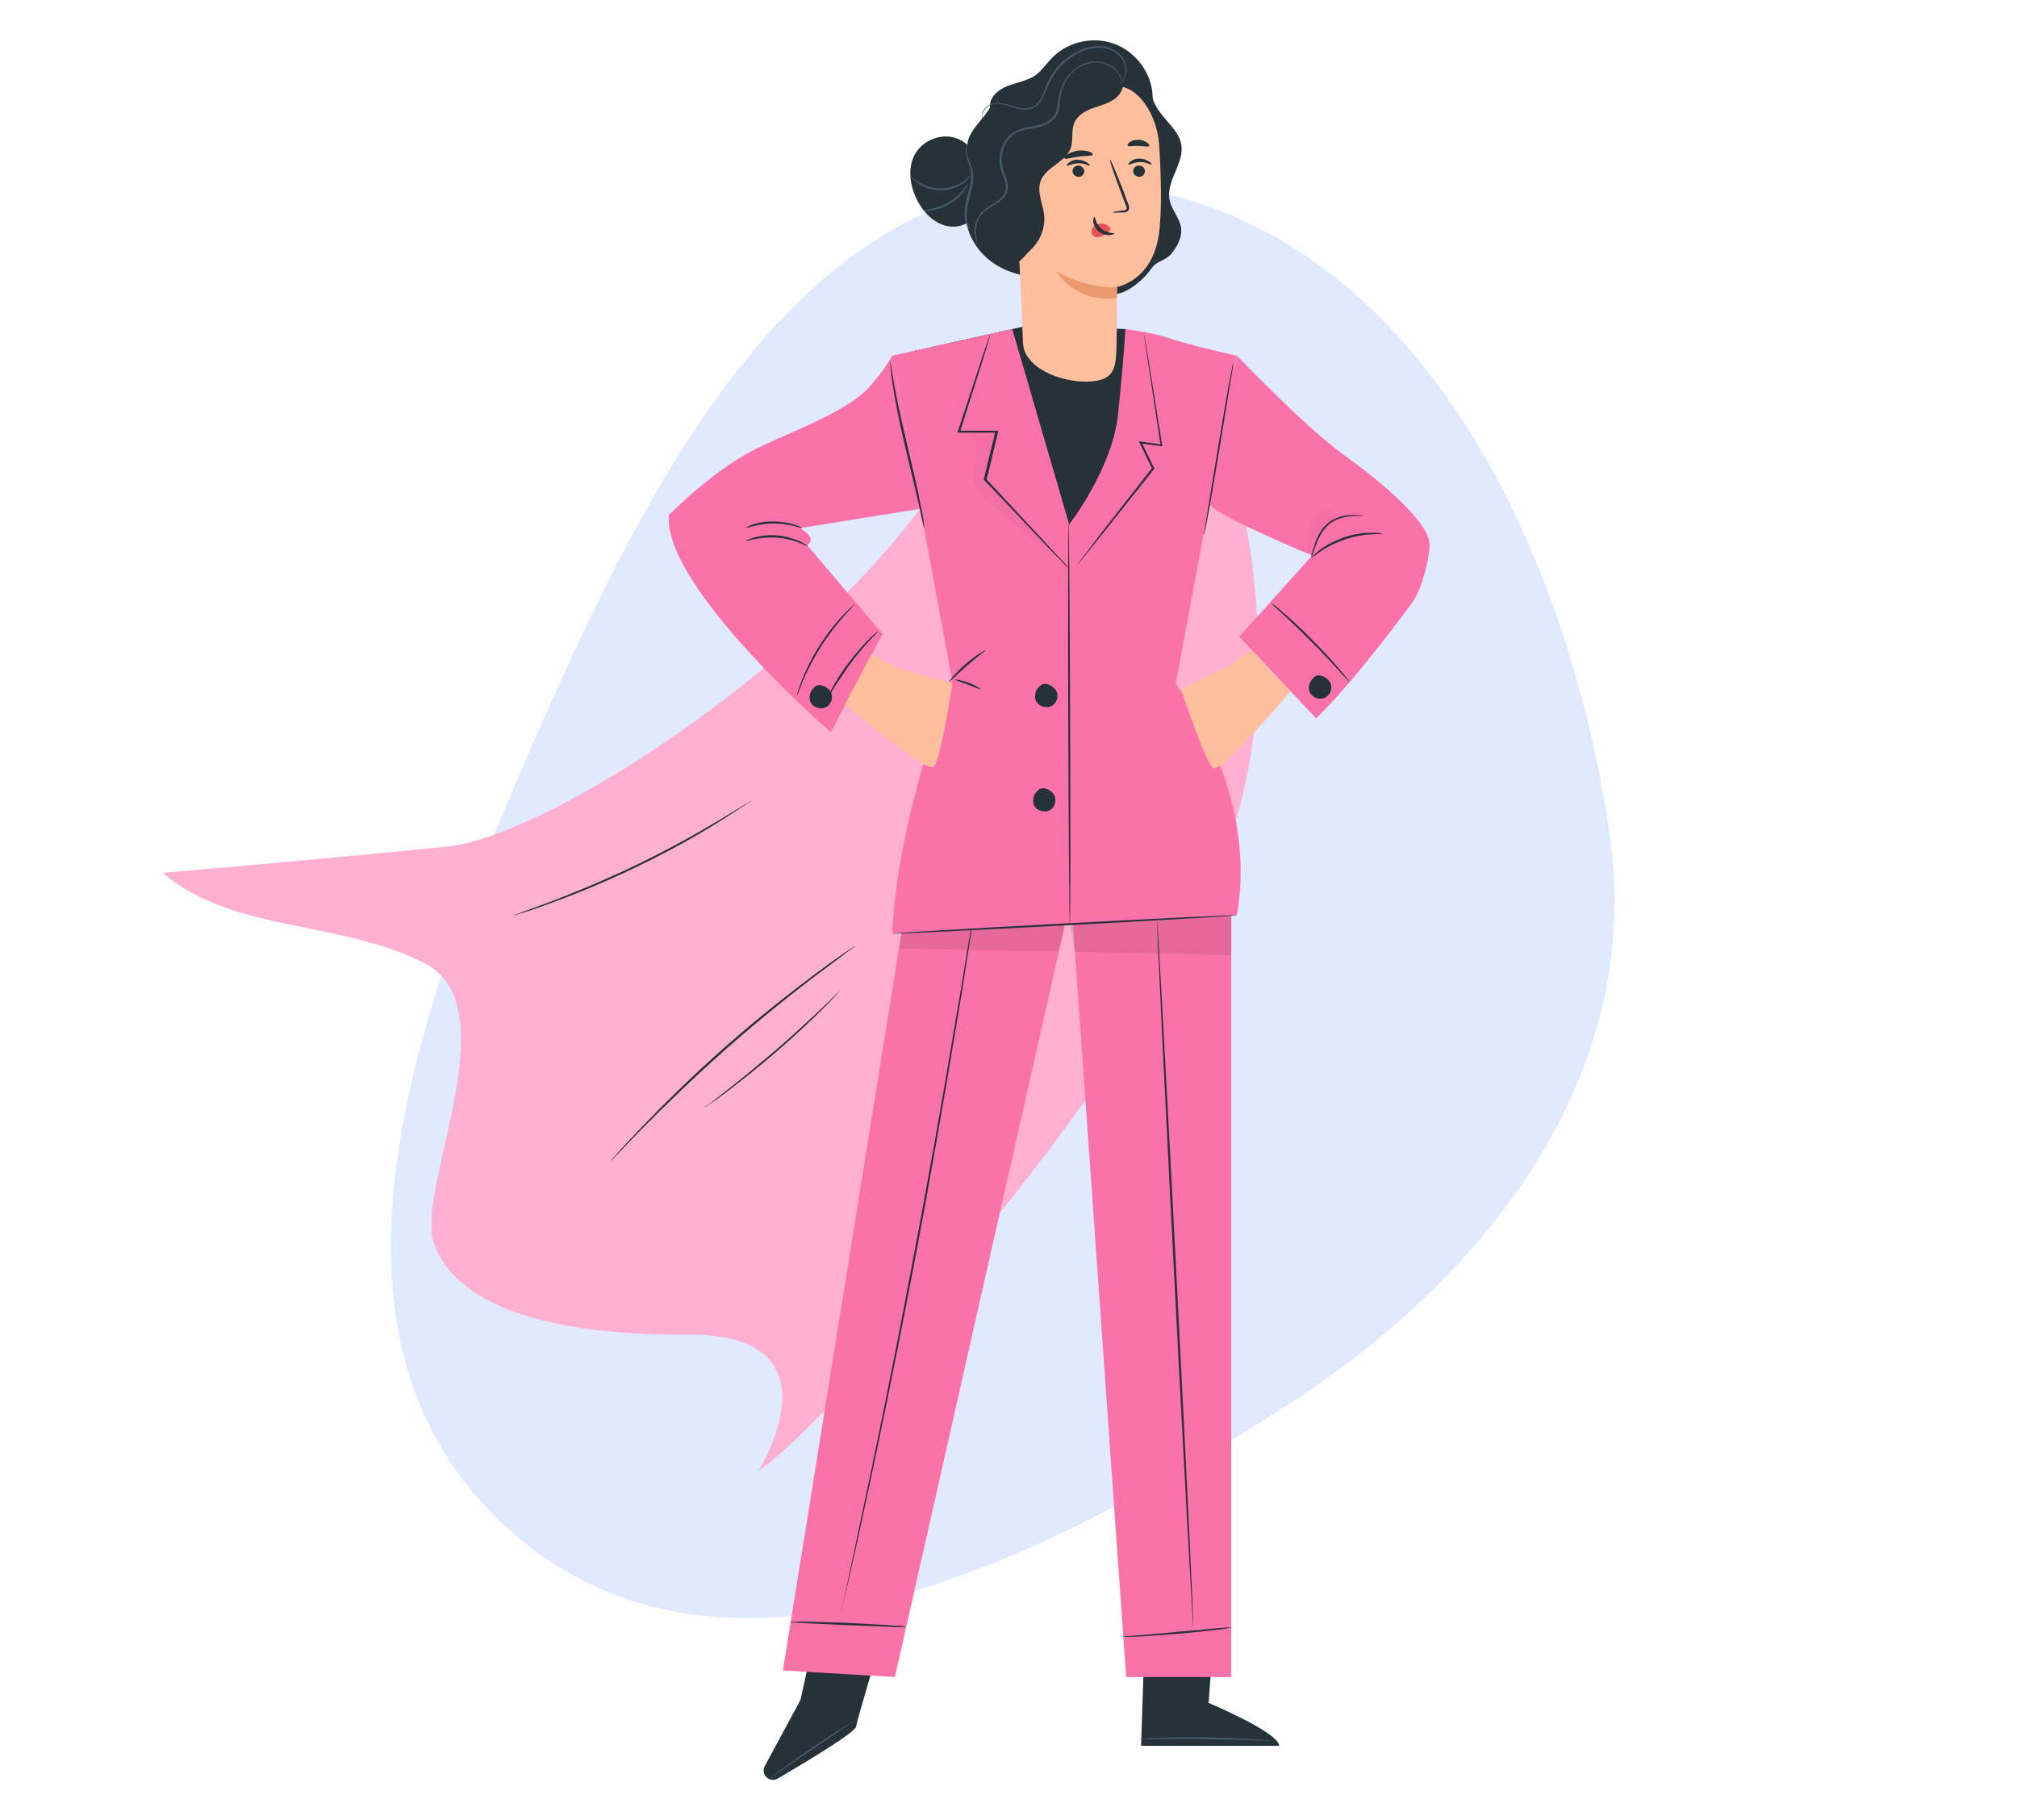 <svg width="400" height="361" viewBox="0 0 400 361" fill="none" xmlns="http://www.w3.org/2000/svg">
<g clip-path="url(#clip0)">
<path fill-rule="evenodd" clip-rule="evenodd" d="M101.188 303.575C58.236 265.492 82.479 200.398 105.533 147.757C128.954 94.28 160.061 31.624 218.209 36.376C278.361 41.292 310.381 105.508 319.192 165.218C326.262 213.126 294.993 253.495 254.079 279.461C205.899 310.039 143.837 341.388 101.188 303.575Z" fill="#E0E9FF"/>
<path d="M236.793 69.096C236.793 69.096 260.904 121.214 242.802 169.731C224.624 218.324 157.92 287.918 150.466 291.597C150.466 291.597 167.579 264.464 136.319 264.694C105.058 264.924 89.39 257.26 85.968 246.223C82.621 235.186 101.179 199.546 84.066 190.962C67.029 182.377 46.188 184.983 32.27 173.103C32.27 173.103 64.823 170.344 88.782 167.891C113.957 165.285 189.712 112.17 195.797 73.081" fill="#FFB3D1"/>
<g opacity="0.4">
<g opacity="0.4">
<path opacity="0.4" d="M236.793 69.096C236.793 69.096 260.904 121.214 242.802 169.731C224.624 218.324 157.92 287.918 150.466 291.597C150.466 291.597 167.579 264.464 136.319 264.694C105.058 264.924 89.39 257.26 85.968 246.223C82.621 235.186 101.179 199.546 84.066 190.962C67.029 182.377 46.188 184.983 32.27 173.103C32.27 173.103 64.823 170.344 88.782 167.891C113.957 165.285 189.712 112.17 195.797 73.081" fill="#FB72A8"/>
</g>
</g>
<path d="M148.944 158.848C148.944 158.848 148.792 159.001 148.488 159.155C148.183 159.385 147.727 159.691 147.195 159.998C146.13 160.764 144.456 161.761 142.479 163.064C138.448 165.593 132.743 168.812 126.202 171.954C119.661 175.097 113.576 177.55 109.089 179.159C106.883 180.002 105.058 180.615 103.765 180.999C103.156 181.152 102.7 181.305 102.32 181.458C102.015 181.535 101.787 181.612 101.787 181.612C101.787 181.612 101.939 181.535 102.243 181.382C102.624 181.229 103.08 181.075 103.689 180.845C104.906 180.385 106.731 179.772 108.937 178.929C113.348 177.243 119.433 174.79 125.974 171.648C132.515 168.505 138.22 165.286 142.327 162.834C144.38 161.607 145.978 160.611 147.118 159.921C147.651 159.615 148.107 159.308 148.411 159.155C148.792 158.925 148.944 158.771 148.944 158.848Z" fill="#263238"/>
<path d="M169.481 187.743C169.481 187.743 169.329 187.896 168.949 188.126C168.568 188.432 168.036 188.739 167.427 189.275C166.134 190.272 164.233 191.652 161.875 193.414C157.236 196.94 150.847 201.999 144.153 207.9C137.46 213.802 131.68 219.474 127.572 223.613C125.519 225.682 123.845 227.445 122.781 228.595C122.248 229.131 121.792 229.591 121.488 229.974C121.183 230.281 121.031 230.434 121.031 230.434C121.031 230.434 121.183 230.281 121.412 229.897C121.716 229.514 122.172 229.054 122.628 228.518C123.693 227.292 125.367 225.529 127.344 223.459C131.375 219.244 137.156 213.495 143.849 207.594C150.542 201.692 156.931 196.71 161.647 193.184C164.005 191.422 165.906 190.042 167.275 189.122C167.96 188.662 168.416 188.356 168.873 188.049C169.329 187.819 169.481 187.666 169.481 187.743Z" fill="#263238"/>
<path d="M166.743 196.25C166.743 196.25 166.667 196.327 166.515 196.557C166.287 196.787 166.059 197.016 165.831 197.323C165.222 198.013 164.309 198.933 163.168 200.082C160.887 202.382 157.616 205.447 153.889 208.667C150.162 211.886 146.588 214.645 144.002 216.638C142.709 217.634 141.644 218.4 140.883 218.86C140.503 219.09 140.275 219.32 140.046 219.474C139.818 219.627 139.742 219.703 139.742 219.627C139.742 219.627 139.818 219.55 140.046 219.397C140.275 219.244 140.503 219.014 140.883 218.784C141.644 218.171 142.709 217.404 143.925 216.408C146.511 214.415 149.934 211.579 153.737 208.36C157.464 205.141 160.735 202.075 163.092 199.852C164.233 198.779 165.146 197.86 165.831 197.17C166.135 196.863 166.363 196.633 166.591 196.48C166.591 196.327 166.743 196.25 166.743 196.25Z" fill="#263238"/>
<path d="M162.635 319.344L158.756 337.125L151.682 350.232C151.15 351.152 151.53 352.378 152.519 352.838C153.052 353.068 153.66 353.068 154.192 352.761C157.463 350.845 169.633 343.717 169.785 342.414C170.013 340.881 175.109 323.942 175.109 323.942L162.635 319.344Z" fill="#263238"/>
<path d="M170.393 340.576C170.393 340.576 170.165 340.806 169.709 341.113C169.177 341.496 168.568 341.879 167.807 342.416C166.134 343.565 163.928 345.022 161.495 346.708C159.061 348.317 156.855 349.85 155.182 351C154.421 351.536 153.813 351.92 153.28 352.303C152.824 352.609 152.596 352.763 152.52 352.763C152.52 352.763 152.748 352.533 153.204 352.226C153.66 351.92 154.269 351.383 155.029 350.847C156.627 349.697 158.832 348.164 161.266 346.478C163.7 344.792 165.982 343.335 167.655 342.339C168.492 341.802 169.177 341.419 169.633 341.113C170.165 340.729 170.393 340.576 170.393 340.576Z" fill="#455A64"/>
<path d="M240.748 323.56L239.683 337.739C239.683 337.739 253.602 343.564 253.678 346.247H226.297L227.057 323.023L240.748 323.56Z" fill="#263238"/>
<path d="M252.841 345.251C252.841 345.251 252.461 345.251 251.776 345.251C251.016 345.251 250.103 345.174 248.886 345.174C246.452 345.098 243.106 345.021 239.455 344.944C235.804 344.868 232.457 344.868 230.023 344.944C228.883 344.944 227.894 344.944 227.133 344.944C226.449 344.944 226.068 344.944 226.068 344.868C226.068 344.868 226.449 344.791 227.133 344.791C227.818 344.714 228.806 344.714 230.023 344.638C232.457 344.561 235.804 344.484 239.455 344.561C243.106 344.638 246.452 344.791 248.886 344.944C250.103 345.021 251.092 345.098 251.776 345.174C252.461 345.174 252.841 345.251 252.841 345.251Z" fill="#455A64"/>
<path d="M179.445 180.846L155.258 331.3L177.467 332.603L211.77 180.846H179.445Z" fill="#FB72A8"/>
<path d="M212.15 174.255L223.331 332.604H244.171V164.904L212.15 174.255Z" fill="#FB72A8"/>
<path d="M236.641 322.715C236.565 322.715 234.815 291.367 232.838 252.661C230.86 213.955 229.339 182.607 229.491 182.607C229.567 182.607 231.316 213.955 233.294 252.661C235.272 291.367 236.793 322.715 236.641 322.715Z" fill="#263238"/>
<path d="M244.171 322.717C244.171 322.717 244.247 322.717 244.171 322.717C244.247 322.717 244.247 322.717 244.171 322.717C244.247 322.717 244.247 322.793 244.171 322.717C244.095 322.793 244.095 322.793 244.019 322.793C243.867 322.793 243.639 322.87 243.411 322.947C242.878 323.023 242.118 323.177 241.129 323.253C239.151 323.483 236.489 323.79 233.523 324.02C227.59 324.556 222.723 324.786 222.723 324.48C222.723 324.48 222.799 324.48 222.951 324.48C223.103 324.48 223.331 324.48 223.559 324.48C224.168 324.403 224.928 324.403 225.841 324.326C227.895 324.173 230.557 323.943 233.447 323.637C236.337 323.407 238.999 323.177 241.053 322.947C243.031 322.793 244.324 322.717 244.171 322.717Z" fill="#263238"/>
<path d="M192.603 184.373C192.603 184.373 192.603 184.526 192.603 184.756C192.603 184.986 192.526 185.369 192.45 185.829C192.298 186.749 192.146 188.129 191.842 189.815C191.309 193.264 190.549 198.246 189.484 204.377C187.43 216.717 184.54 233.656 180.965 252.357C177.391 271.059 173.892 287.921 171.23 300.107C169.937 306.239 168.796 311.144 168.035 314.517C167.655 316.203 167.351 317.506 167.123 318.426C167.047 318.885 166.97 319.192 166.894 319.422C166.818 319.652 166.818 319.728 166.818 319.728C166.818 319.728 166.818 319.575 166.894 319.345C166.97 319.115 167.047 318.732 167.123 318.349C167.351 317.429 167.579 316.126 167.959 314.44C168.72 310.991 169.709 306.086 171.002 300.031C173.588 287.844 177.086 270.982 180.585 252.281C184.16 233.579 187.126 216.641 189.18 204.301C190.245 198.169 191.081 193.187 191.614 189.738C191.918 188.052 192.146 186.672 192.298 185.753C192.374 185.293 192.45 184.986 192.45 184.756C192.603 184.45 192.603 184.373 192.603 184.373Z" fill="#263238"/>
<path d="M179.749 322.716C179.749 322.716 179.445 322.716 178.837 322.716C178.152 322.716 177.315 322.716 176.403 322.64C174.273 322.563 171.383 322.41 168.264 322.333C165.146 322.18 162.332 322.026 160.126 321.95C159.137 321.873 158.3 321.873 157.692 321.796C157.084 321.796 156.779 321.796 156.779 321.72C156.779 321.643 158.072 321.566 160.126 321.643C162.18 321.643 165.07 321.796 168.264 321.873C171.459 322.026 174.273 322.18 176.327 322.333C177.391 322.41 178.228 322.486 178.76 322.486C179.369 322.64 179.749 322.716 179.749 322.716Z" fill="#263238"/>
<g opacity="0.3">
<path opacity="0.3" d="M178.303 188.126L178.759 185.136L211.16 183.297L209.943 188.739L178.303 188.126Z" fill="black"/>
</g>
<g opacity="0.3">
<path opacity="0.3" d="M213.061 188.741L212.148 183.299L244.169 181.689V189.431L213.061 188.741Z" fill="black"/>
</g>
<path d="M181.498 69.557L204.164 64.498L223.179 65.264L239.76 70.63L230.328 118.226L194.2 121.522L181.498 69.557Z" fill="#263238"/>
<path d="M200.74 65.262L176.934 70.55L188.799 134.779C188.799 134.779 178.151 160.838 176.934 185.058L212.149 183.219C212.149 183.219 214.583 151.258 213.746 138.994C212.91 126.731 212.377 105.194 212.377 105.194L200.74 65.262Z" fill="#FB72A8"/>
<path d="M132.668 102.131C132.668 102.131 140.73 93.853 149.173 89.407C155.41 86.112 167.579 82.049 172.371 76.761C175.489 73.389 176.934 70.553 176.934 70.553L182.563 100.904L158.68 104.737C158.68 104.737 162.255 106.729 160.049 108.109L175.033 125.737L164.765 145.205C164.689 145.205 131.299 116.157 132.668 102.131Z" fill="#FB72A8"/>
<path d="M223.179 65.262C223.179 65.262 228.199 65.875 231.697 67.025C236.793 68.711 245.312 70.55 245.312 70.55L233.143 135.622C233.143 135.622 249.647 156.24 245.312 181.456C245.312 181.456 222.494 183.295 212.15 183.219L211.998 104.044C211.998 104.044 220.669 92.931 221.734 82.047C222.875 71.163 223.179 65.262 223.179 65.262Z" fill="#FB72A8"/>
<path d="M245.389 70.629C245.389 70.629 259.003 84.885 266.533 90.25C274.063 95.615 283.494 103.663 283.494 107.955C283.494 110.484 282.582 113.627 281.897 115.773C281.365 117.382 280.604 118.839 279.615 120.142C276.193 124.74 267.066 136.774 260.981 142.445L245.769 126.273L260.22 110.178C260.22 110.178 240.825 102.13 239.836 99.907C238.924 97.761 245.389 70.629 245.389 70.629Z" fill="#FB72A8"/>
<path d="M211.846 112.632C211.846 112.632 211.694 112.555 211.466 112.325C211.238 112.096 210.934 111.789 210.553 111.329C209.717 110.486 208.5 109.26 207.055 107.727C204.088 104.584 199.981 100.216 195.189 95.234L195.113 95.157V95.08C195.646 92.934 196.102 90.712 196.711 88.489C196.939 87.492 197.167 86.496 197.395 85.576L197.623 85.806C194.961 85.806 192.451 85.806 190.093 85.806H189.865L189.941 85.576C191.767 79.981 193.364 75.153 194.505 71.704C195.037 70.017 195.494 68.714 195.874 67.718C196.026 67.258 196.178 66.951 196.254 66.645C196.33 66.415 196.406 66.262 196.406 66.262C196.406 66.262 196.406 66.415 196.33 66.645C196.254 66.951 196.178 67.258 196.026 67.718C195.722 68.714 195.342 70.017 194.809 71.704C193.744 75.153 192.147 79.981 190.398 85.653L190.246 85.423C192.603 85.423 195.113 85.423 197.775 85.423H198.004L197.928 85.653C197.699 86.649 197.471 87.569 197.243 88.566C196.711 90.865 196.178 93.088 195.646 95.157L195.57 95.004C200.285 99.986 204.317 104.431 207.283 107.573C208.728 109.106 209.869 110.409 210.706 111.252C211.086 111.636 211.39 112.019 211.618 112.249C211.77 112.555 211.846 112.632 211.846 112.632Z" fill="#263238"/>
<path d="M212.15 183.296C212.074 183.296 211.922 165.438 211.846 143.364C211.77 121.29 211.846 103.432 211.922 103.432C211.998 103.432 212.15 121.29 212.226 143.364C212.302 165.438 212.302 183.296 212.15 183.296Z" fill="#263238"/>
<path d="M226.829 65.875C226.829 65.875 226.905 66.028 226.905 66.335C226.982 66.641 227.058 67.101 227.134 67.561C227.362 68.711 227.59 70.32 227.894 72.237C228.579 76.299 229.415 81.894 230.48 88.255L230.556 88.485H230.328C228.959 88.332 227.59 88.102 226.145 87.949L226.373 87.642C226.677 88.179 226.906 88.792 227.21 89.405C227.818 90.631 228.351 91.781 228.883 92.854L228.959 92.931L228.883 93.007C224.472 98.526 220.593 103.431 217.778 106.957C216.409 108.643 215.268 110.099 214.432 111.096C214.051 111.556 213.747 111.939 213.519 112.169C213.291 112.399 213.215 112.552 213.215 112.552C213.215 112.552 213.291 112.399 213.519 112.169C213.747 111.862 214.051 111.479 214.356 111.019C215.116 110.023 216.257 108.566 217.55 106.804C220.364 103.201 224.167 98.296 228.503 92.778V93.007C227.97 91.858 227.362 90.708 226.829 89.558C226.525 88.945 226.221 88.332 225.993 87.796L225.841 87.489L226.221 87.566C227.666 87.796 229.111 87.949 230.404 88.179L230.176 88.409C229.187 81.971 228.351 76.375 227.742 72.313C227.438 70.32 227.21 68.711 227.058 67.638C226.982 67.101 226.905 66.718 226.905 66.335C226.829 66.028 226.829 65.875 226.829 65.875Z" fill="#263238"/>
<path d="M208.878 157.392C208.042 156.395 206.521 155.859 205.76 156.855C204.999 157.468 204.695 158.618 204.999 159.538C205.456 160.764 207.053 161.3 208.194 160.687C209.335 160.074 209.639 158.388 208.878 157.392Z" fill="#263238"/>
<path d="M209.259 136.696C208.423 135.7 206.901 135.163 206.141 136.16C205.38 136.773 205.076 137.923 205.38 138.842C205.837 140.069 207.434 140.605 208.575 139.992C209.716 139.379 210.096 137.693 209.259 136.696Z" fill="#263238"/>
<path d="M263.566 135.013C262.729 134.016 261.208 133.48 260.447 134.476C259.687 135.089 259.383 136.239 259.687 137.159C260.143 138.385 261.741 138.922 262.881 138.308C264.022 137.695 264.403 136.009 263.566 135.013Z" fill="#263238"/>
<path d="M164.537 136.927C163.7 135.93 162.179 135.394 161.418 136.39C160.658 137.003 160.353 138.153 160.658 139.073C161.114 140.299 162.711 140.836 163.852 140.222C164.993 139.609 165.373 137.923 164.537 136.927Z" fill="#263238"/>
<path d="M160.201 108.339C160.125 108.493 157.691 106.883 154.192 106.653C150.693 106.347 148.031 107.42 147.955 107.266C147.955 107.19 148.564 106.883 149.704 106.577C150.845 106.27 152.443 106.04 154.192 106.193C155.941 106.347 157.539 106.883 158.603 107.343C159.668 107.88 160.201 108.263 160.201 108.339Z" fill="#263238"/>
<path d="M147.955 104.658C147.955 104.581 148.487 104.275 149.476 103.968C150.465 103.662 151.91 103.355 153.507 103.432C155.105 103.432 156.55 103.738 157.539 104.045C158.527 104.352 159.06 104.658 159.06 104.735C159.06 104.888 156.626 103.815 153.507 103.815C150.389 103.815 148.031 104.811 147.955 104.658Z" fill="#263238"/>
<path d="M183.248 104.735C183.248 104.735 183.096 104.275 182.944 103.432C182.716 102.512 182.488 101.362 182.183 99.906C181.499 96.917 180.51 92.855 179.445 88.333C178.38 83.811 177.544 79.672 177.087 76.683C176.859 75.15 176.707 73.923 176.631 73.08C176.555 72.237 176.479 71.777 176.555 71.777C176.555 71.777 176.707 72.237 176.783 73.08C176.935 73.923 177.163 75.15 177.392 76.606C177.924 79.595 178.837 83.657 179.902 88.179C180.966 92.701 181.955 96.764 182.488 99.753C182.792 101.209 183.02 102.435 183.172 103.279C183.248 104.275 183.248 104.735 183.248 104.735Z" fill="#263238"/>
<path d="M244.552 72.086C244.552 72.086 244.552 72.546 244.4 73.466C244.248 74.385 244.02 75.612 243.791 77.144C243.259 80.287 242.574 84.502 241.814 89.178C241.053 93.853 240.293 98.145 239.76 101.211C239.456 102.744 239.228 103.97 239.076 104.813C238.924 105.657 238.771 106.116 238.771 106.116C238.771 106.116 238.771 105.657 238.924 104.737C239.076 103.817 239.304 102.591 239.532 101.058C240.064 97.915 240.749 93.7 241.51 89.025C242.27 84.349 243.031 80.057 243.563 76.991C243.867 75.458 244.096 74.232 244.248 73.389C244.4 72.546 244.476 72.086 244.552 72.086Z" fill="#263238"/>
<path d="M270.488 102.284C270.488 102.361 269.651 102.284 268.282 102.361C266.989 102.437 265.011 102.744 263.49 104.047C261.969 105.427 261.284 107.189 260.828 108.492C260.372 109.795 260.144 110.562 260.068 110.562C259.991 110.562 260.144 109.719 260.6 108.416C260.98 107.113 261.665 105.197 263.262 103.817C264.099 103.127 265.011 102.667 265.924 102.437C266.837 102.207 267.673 102.131 268.282 102.131C268.966 102.131 269.499 102.207 269.879 102.207C270.259 102.207 270.488 102.284 270.488 102.284Z" fill="#263238"/>
<path d="M274.062 105.886C274.062 105.963 273.225 105.886 271.856 105.963C270.487 106.039 268.661 106.346 266.76 106.959C264.858 107.649 263.185 108.492 262.044 109.259C260.903 110.025 260.295 110.562 260.219 110.485C260.219 110.485 260.371 110.332 260.599 110.025C260.903 109.718 261.284 109.412 261.816 109.029C262.881 108.186 264.554 107.266 266.532 106.576C268.509 105.886 270.411 105.656 271.78 105.656C272.464 105.656 272.997 105.656 273.377 105.733C273.909 105.81 274.062 105.81 274.062 105.886Z" fill="#263238"/>
<path d="M194.504 136.696C194.428 136.773 193.363 136.313 191.918 135.777C190.549 135.24 189.332 134.857 189.408 134.78C189.408 134.704 190.625 134.857 192.07 135.393C193.515 135.93 194.58 136.62 194.504 136.696Z" fill="#263238"/>
<path d="M195.492 128.957C195.568 129.034 193.743 130.26 191.765 132.023C189.788 133.786 188.267 135.319 188.191 135.242C188.114 135.165 189.484 133.479 191.461 131.716C193.515 129.953 195.416 128.88 195.492 128.957Z" fill="#263238"/>
<path d="M245.387 181.535C245.387 181.612 230.099 182.532 211.16 183.528C192.222 184.524 176.934 185.291 176.934 185.138C176.934 185.061 192.222 184.141 211.16 183.145C230.023 182.148 245.387 181.382 245.387 181.535Z" fill="#263238"/>
<g opacity="0.3">
<g opacity="0.3">
<path opacity="0.3" d="M259.458 109.793C258.469 106.881 259.61 103.355 262.12 101.592C262.652 101.209 263.337 100.903 263.945 101.056C264.63 101.209 265.162 101.899 264.858 102.512C264.706 102.895 264.25 103.125 263.945 103.355C262.805 104.122 261.968 105.348 261.436 106.651C260.903 107.954 260.675 109.334 260.447 110.713" fill="black"/>
</g>
</g>
<g opacity="0.3">
<g opacity="0.3">
<path opacity="0.3" d="M190.094 85.574C190.246 85.957 192.984 86.264 193.44 87.413C193.973 88.563 193.745 89.866 193.516 91.092C193.212 92.319 192.832 93.545 192.984 94.771C193.212 96.994 195.038 98.68 196.711 100.136C201.427 104.199 207.131 108.567 211.847 112.63C207.587 107.571 202.111 102.436 197.472 97.76C196.787 97.071 196.102 96.381 195.722 95.461C195.342 94.311 195.646 93.008 195.95 91.859C196.331 90.249 196.787 88.716 197.167 87.107C197.243 86.724 197.472 86.034 197.548 85.804C197.548 85.804 196.255 85.574 195.874 85.65C195.874 85.65 191.843 85.344 190.094 85.574Z" fill="black"/>
</g>
</g>
<path d="M163.928 138.767C163.928 138.767 164.004 138.537 164.156 138.154C164.308 137.771 164.612 137.234 164.993 136.544C165.753 135.165 166.818 133.325 168.263 131.486C169.708 129.569 171.077 128.037 172.218 126.887C172.751 126.35 173.207 125.891 173.511 125.661C173.815 125.354 174.044 125.201 174.044 125.277C174.12 125.354 173.435 125.967 172.37 127.117C171.306 128.267 169.936 129.876 168.567 131.716C167.198 133.632 166.057 135.395 165.221 136.697C164.46 137.924 164.004 138.767 163.928 138.767Z" fill="#263238"/>
<path d="M169.557 119.758C169.633 119.834 168.72 120.678 167.427 122.134C166.134 123.59 164.385 125.736 162.788 128.265C161.191 130.795 159.974 133.247 159.213 135.087C158.452 136.926 158.072 138.076 157.996 138.076C157.996 138.076 158.072 137.769 158.224 137.233C158.376 136.696 158.605 135.93 158.985 135.01C159.669 133.171 160.886 130.641 162.484 128.112C164.081 125.583 165.83 123.437 167.199 121.981C167.884 121.291 168.492 120.678 168.873 120.371C169.329 119.911 169.557 119.758 169.557 119.758Z" fill="#263238"/>
<path d="M267.598 135.242C267.598 135.242 267.37 135.012 266.99 134.628C266.533 134.169 266.001 133.555 265.392 132.866C264.023 131.409 262.198 129.34 259.992 127.194C257.862 125.048 255.809 123.132 254.364 121.752C253.679 121.139 253.071 120.602 252.614 120.142C252.234 119.759 252.006 119.529 252.006 119.529C252.006 119.529 252.31 119.683 252.69 119.989C253.147 120.296 253.755 120.832 254.516 121.522C256.037 122.825 258.091 124.665 260.22 126.887C262.35 129.033 264.251 131.103 265.544 132.636C266.229 133.402 266.685 134.015 267.066 134.475C267.446 134.935 267.598 135.242 267.598 135.242Z" fill="#263238"/>
<path d="M172.828 129.723L177.848 132.405L188.877 135.548C188.877 135.548 186.595 150.8 185.15 152.103C183.705 153.406 167.58 139.687 167.58 139.687L172.828 129.723Z" fill="#FFBE9D"/>
<path d="M248.126 128.803L244.551 131.639L234.207 136.621C234.207 136.621 238.999 151.26 240.596 152.333C242.193 153.406 255.884 137.157 255.884 137.157L248.126 128.803Z" fill="#FFBE9D"/>
<path d="M197.09 18.895C196.938 22.803 191.766 25.179 191.842 29.088C191.842 30.774 192.906 32.307 193.135 33.917C193.439 36.14 192.146 38.286 191.689 40.508C190.777 45.107 193.363 49.859 197.318 52.389C201.197 54.918 206.141 55.378 210.704 54.764" fill="#263238"/>
<path d="M228.426 17.898C228.274 19.968 229.643 21.884 231.012 23.494C232.381 25.103 233.978 26.713 234.283 28.782C234.815 32.461 231.24 35.91 231.925 39.589C232.305 41.582 233.902 43.115 234.206 45.108C234.511 47.024 233.446 48.94 232.229 50.396C230.936 51.852 229.491 51.622 228.35 53.232C227.209 54.918 225.307 56.604 223.482 57.601C219.451 59.823 214.583 56.604 212.682 55.991" fill="#263238"/>
<path d="M196.329 21.117C196.253 19.201 198.003 17.745 199.828 17.055C201.577 16.365 203.555 16.059 205.152 15.062C206.521 14.143 207.51 12.61 208.651 11.46C211.541 8.471 216.029 7.321 220.06 8.394C224.015 9.467 227.286 12.839 228.274 16.902C228.959 19.584 228.502 22.803 226.373 24.643C223.939 26.712 220.212 26.252 217.094 25.639C213.899 24.949 210.324 24.336 207.738 26.252C206.141 27.402 205.228 29.242 204.239 30.928C203.251 32.614 202.034 34.377 200.208 34.99C198.383 35.603 195.873 34.53 195.797 32.537" fill="#263238"/>
<path d="M203.782 21.499C202.109 21.653 200.892 23.109 200.968 24.718L202.87 67.87C202.946 72.928 210.324 75.841 215.724 75.687C221.2 75.534 221.352 72.852 221.428 68.023C221.58 59.898 221.504 56.909 221.504 56.909C221.504 56.909 228.426 55.76 229.795 46.639C230.479 42.117 230.251 34.682 229.871 28.627C229.491 23.186 225.916 16.517 220.515 17.054L203.782 21.499Z" fill="#FFBE9D"/>
<path d="M227.058 33.919C227.058 34.533 226.602 35.069 225.917 35.069C225.308 35.069 224.775 34.609 224.699 33.996C224.699 33.383 225.156 32.846 225.841 32.846C226.525 32.846 227.058 33.306 227.058 33.919Z" fill="#263238"/>
<path d="M228.35 32.617C228.198 32.77 227.361 32.08 226.068 32.157C224.851 32.157 223.939 32.77 223.787 32.617C223.711 32.54 223.863 32.31 224.243 32.004C224.623 31.697 225.308 31.39 226.068 31.467C226.829 31.467 227.514 31.774 227.894 32.08C228.274 32.233 228.426 32.54 228.35 32.617Z" fill="#263238"/>
<path d="M215.041 33.917C215.041 34.531 214.584 35.068 213.899 35.068C213.29 35.068 212.758 34.607 212.682 33.994C212.682 33.38 213.138 32.844 213.823 32.844C214.432 32.844 214.964 33.304 215.041 33.917Z" fill="#263238"/>
<path d="M216.104 32.847C215.952 33 215.115 32.311 213.822 32.387C212.605 32.387 211.693 33 211.54 32.847C211.464 32.77 211.617 32.541 211.997 32.234C212.377 31.927 213.062 31.621 213.822 31.698C214.583 31.698 215.267 32.004 215.648 32.311C216.104 32.541 216.18 32.77 216.104 32.847Z" fill="#263238"/>
<path d="M220.667 42.121C220.667 42.044 221.428 41.891 222.721 41.737C223.025 41.737 223.329 41.661 223.405 41.431C223.481 41.201 223.329 40.818 223.177 40.511C222.873 39.745 222.569 38.901 222.264 38.058C220.971 34.609 219.982 31.773 220.135 31.697C220.287 31.62 221.428 34.38 222.797 37.905C223.101 38.748 223.405 39.591 223.709 40.358C223.861 40.741 224.014 41.124 223.861 41.584C223.785 41.814 223.557 41.967 223.329 42.044C223.101 42.121 222.949 42.121 222.797 42.121C221.428 42.197 220.667 42.197 220.667 42.121Z" fill="#263238"/>
<path d="M221.58 56.991C221.58 56.991 215.495 57.374 209.486 53.772C209.562 53.772 212.833 60.056 221.428 59.137L221.58 56.991Z" fill="#EB996E"/>
<path d="M220.136 45.185C219.679 44.572 218.919 44.265 218.158 44.342C217.626 44.418 217.093 44.648 216.713 45.108C216.409 45.568 216.333 46.181 216.637 46.564C216.941 47.024 217.702 47.178 218.234 46.948C218.843 46.794 219.375 46.411 219.832 45.951C219.984 45.875 220.136 45.721 220.212 45.568C220.288 45.491 220.288 45.338 220.136 45.185Z" fill="#E8505B"/>
<path d="M217.017 43.039C217.245 43.039 217.245 44.419 218.386 45.338C219.527 46.335 220.972 46.181 220.972 46.335C220.972 46.411 220.668 46.565 220.06 46.641C219.451 46.641 218.614 46.488 217.854 45.875C217.169 45.262 216.865 44.495 216.789 43.959C216.789 43.346 216.941 43.039 217.017 43.039Z" fill="#263238"/>
<path d="M216.713 30.698C216.561 31.004 215.344 30.851 213.899 31.081C212.454 31.234 211.237 31.694 211.085 31.387C211.009 31.234 211.237 30.927 211.693 30.621C212.15 30.314 212.91 30.008 213.823 29.854C214.736 29.778 215.496 29.931 216.029 30.084C216.485 30.238 216.713 30.468 216.713 30.698Z" fill="#263238"/>
<path d="M227.894 28.937C227.665 29.244 226.829 28.937 225.764 28.937C224.699 28.861 223.862 29.167 223.634 28.861C223.558 28.707 223.71 28.401 224.091 28.171C224.471 27.864 225.079 27.711 225.764 27.711C226.448 27.711 227.057 28.017 227.437 28.247C227.894 28.554 227.97 28.861 227.894 28.937Z" fill="#263238"/>
<path d="M199.981 51.93C202.491 52.466 202.643 51.163 204.544 49.401C206.37 47.638 207.359 45.032 207.054 42.502C206.75 40.28 205.609 37.98 206.37 35.911C207.359 33.152 211.238 32.232 212.302 29.473C212.911 27.863 212.379 25.947 213.063 24.338C213.672 22.881 215.269 21.962 216.79 21.425C218.311 20.889 219.908 20.505 221.201 19.509C222.494 18.512 223.255 16.596 222.418 15.217C215.725 16.06 209.032 17.669 202.719 20.045C201.274 20.582 199.677 21.272 198.84 22.575C197.927 23.954 197.927 25.794 198.079 27.48C198.46 35.604 198.84 43.806 199.22 51.93" fill="#263238"/>
<path d="M194.352 33.379C194.048 30.39 191.614 27.708 188.724 27.171C185.757 26.635 182.563 28.244 181.27 30.927C180.053 33.456 180.433 36.599 181.65 39.205C183.019 42.27 185.91 45.106 189.256 44.953C192.451 44.8 194.961 42.04 195.873 38.974C196.786 35.909 196.406 32.613 196.025 29.471" fill="#263238"/>
<path d="M192.527 45.795C192.527 45.795 192.298 45.642 192.07 45.259C191.842 44.876 191.538 44.263 191.386 43.419C191.234 42.576 191.31 41.58 191.462 40.584C191.614 39.511 191.994 38.361 192.298 37.211C192.527 36.062 192.679 34.835 192.527 33.839C192.374 32.842 191.842 31.999 191.69 31.156C191.462 30.39 191.462 29.623 191.614 29.24C191.766 28.78 191.918 28.627 191.994 28.627C191.994 28.627 191.842 28.857 191.766 29.317C191.69 29.777 191.69 30.39 191.918 31.156C192.146 31.923 192.679 32.766 192.907 33.839C193.135 34.912 192.983 36.138 192.755 37.364C192.45 38.591 192.146 39.664 191.918 40.737C191.69 41.733 191.69 42.73 191.766 43.496C191.842 45.029 192.603 45.795 192.527 45.795Z" fill="#455A64"/>
<path d="M192.451 34.913C192.451 34.913 192.071 35.603 191.082 36.292C190.094 36.982 188.496 37.749 186.671 37.749C184.769 37.749 183.172 37.136 182.183 36.446C181.195 35.756 180.738 35.143 180.738 35.143C180.814 35.066 181.271 35.603 182.336 36.216C183.324 36.829 184.922 37.365 186.671 37.365C188.42 37.365 189.941 36.676 190.93 36.062C191.843 35.449 192.375 34.836 192.451 34.913Z" fill="#455A64"/>
<path d="M191.995 36.369C192.071 36.369 191.843 36.982 191.234 37.825C190.626 38.668 189.713 39.664 188.344 40.431C187.051 41.197 185.682 41.657 184.693 41.734C183.704 41.887 183.096 41.81 183.096 41.734C183.096 41.657 183.704 41.657 184.693 41.427C185.606 41.197 186.899 40.814 188.192 40.048C189.485 39.281 190.397 38.361 191.082 37.595C191.614 36.828 191.919 36.292 191.995 36.369Z" fill="#455A64"/>
<path d="M194.276 48.863C194.276 48.863 194.2 48.863 194.2 48.786C194.124 48.71 194.048 48.556 193.972 48.403C193.744 48.097 193.516 47.56 193.364 46.794C193.211 46.104 193.211 45.107 193.516 44.111C193.82 43.115 194.504 42.042 195.645 41.275C196.71 40.509 198.079 39.972 198.992 38.746C199.448 38.133 199.6 37.366 199.448 36.6C199.296 35.833 198.992 35.067 198.688 34.224C198.003 32.614 198.003 30.545 198.84 28.782C199.22 27.939 199.829 27.096 200.665 26.483C201.502 25.869 202.491 25.563 203.403 25.333C204.392 25.103 205.381 24.95 206.294 24.72C207.206 24.413 208.043 24.03 208.652 23.417C209.26 22.804 209.564 21.884 209.716 21.041C209.868 20.198 209.869 19.278 210.173 18.435C210.629 16.749 211.466 15.216 212.607 14.143C213.748 13.07 215.117 12.457 216.41 12.227C217.703 11.997 218.996 12.303 219.908 12.763C220.821 13.223 221.506 13.913 221.886 14.526C222.342 15.139 222.494 15.676 222.57 16.059C222.646 16.442 222.647 16.672 222.647 16.672C222.57 16.672 222.57 15.829 221.734 14.603C221.277 14.066 220.669 13.376 219.756 12.916C218.844 12.457 217.703 12.227 216.41 12.457C215.193 12.687 213.824 13.3 212.759 14.296C211.694 15.369 210.857 16.825 210.477 18.435C210.249 19.278 210.173 20.121 210.097 21.041C209.945 21.961 209.716 22.957 208.956 23.647C208.271 24.337 207.359 24.796 206.37 25.103C205.457 25.41 204.468 25.486 203.48 25.716C202.567 25.946 201.578 26.253 200.893 26.789C200.133 27.326 199.6 28.092 199.22 28.935C198.46 30.622 198.46 32.461 199.068 34.071C199.372 34.837 199.753 35.68 199.829 36.523C199.981 37.366 199.753 38.286 199.296 38.899C198.307 40.202 196.862 40.739 195.874 41.428C194.809 42.118 194.124 43.115 193.82 44.111C193.516 45.107 193.516 46.027 193.592 46.717C193.668 48.173 194.276 48.863 194.276 48.863Z" fill="#455A64"/>
<path d="M194.808 23.494C194.808 23.494 194.732 23.34 194.732 23.11C194.732 22.804 194.732 22.344 195.037 21.884C195.341 21.424 195.797 20.888 196.558 20.658C197.318 20.351 198.231 20.351 199.144 20.581C200.057 20.734 201.045 21.118 202.11 21.348C203.175 21.578 204.392 21.578 205.381 20.811C206.37 20.045 206.826 18.818 207.282 17.515C207.739 16.212 208.423 14.909 209.336 13.76C211.161 11.46 213.671 9.851 216.181 9.314C217.398 9.008 218.691 9.084 219.756 9.391C220.821 9.698 221.734 10.387 222.418 11.077C223.027 11.844 223.331 12.687 223.407 13.453C223.483 14.22 223.331 14.909 223.103 15.369C222.874 15.906 222.646 16.212 222.418 16.442C222.19 16.672 222.114 16.749 222.114 16.749C222.038 16.749 222.57 16.366 222.95 15.369C223.103 14.909 223.255 14.22 223.179 13.53C223.103 12.763 222.798 11.997 222.19 11.307C221.581 10.617 220.745 10.004 219.68 9.698C218.615 9.391 217.474 9.391 216.257 9.621C213.899 10.157 211.465 11.69 209.64 13.99C208.727 15.139 208.119 16.366 207.586 17.592C207.054 18.818 206.598 20.198 205.533 21.041C205 21.424 204.392 21.654 203.783 21.731C203.175 21.808 202.567 21.731 202.034 21.578C200.893 21.348 199.981 20.964 199.068 20.734C198.155 20.505 197.318 20.505 196.634 20.734C195.949 20.964 195.493 21.424 195.189 21.884C194.885 22.344 194.808 22.727 194.808 23.034C194.808 23.34 194.885 23.494 194.808 23.494Z" fill="#455A64"/>
</g>
<defs>
<clipPath id="clip0">
<rect width="400" height="361" fill="white"/>
</clipPath>
</defs>
</svg>
